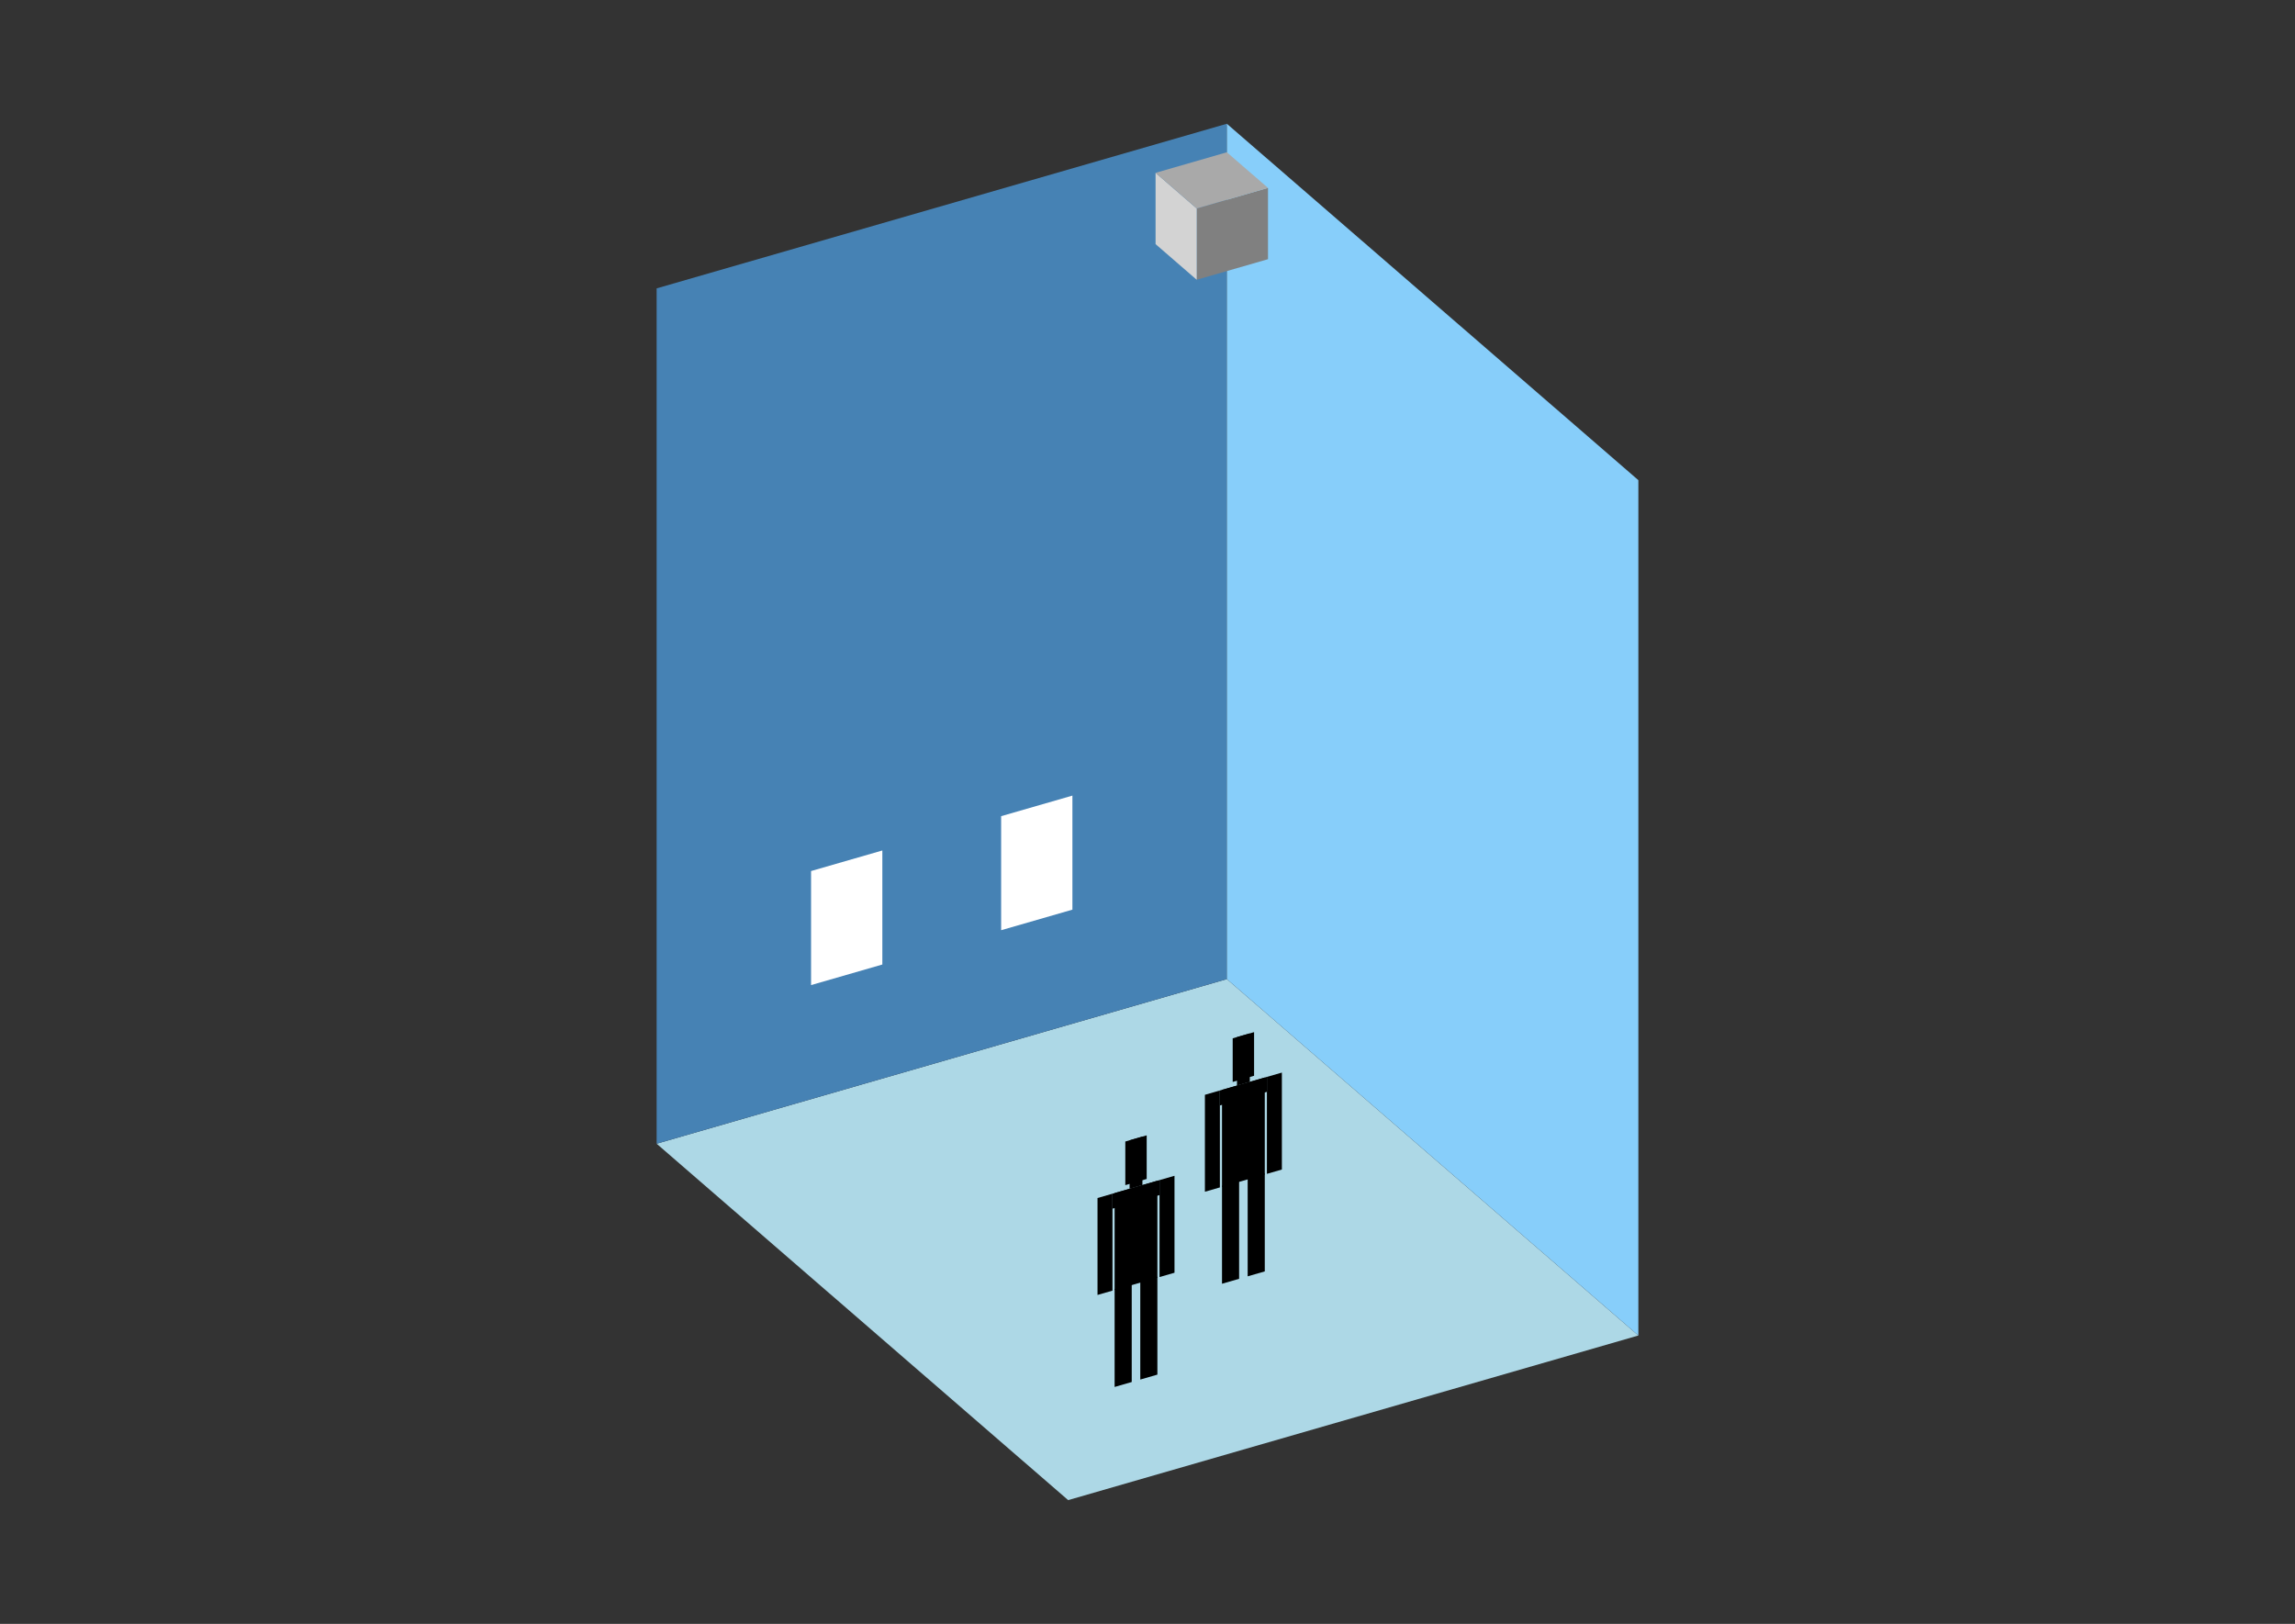 <?xml version="1.0" encoding="UTF-8"?>
<svg
  xmlns="http://www.w3.org/2000/svg"
  width="848"
  height="600"
  style="background-color:white"
>
  <rect width="100%" height="100%" fill="#333333" stroke="none"/>
  <polygon fill="lightblue" points="394.681,554.273 242.626,422.589 453.319,361.767 605.374,493.451" />
  <polygon fill="steelblue" points="242.626,422.589 242.626,106.549 453.319,45.727 453.319,361.767" />
  <polygon fill="lightskyblue" points="605.374,493.451 605.374,177.411 453.319,45.727 453.319,361.767" />
  <polygon fill="white" points="299.689,363.978 299.689,321.839 326.025,314.237 326.025,356.375" />
  <polygon fill="white" points="369.92,343.704 369.92,301.565 396.256,293.963 396.256,336.101" />
  <polygon fill="grey" points="442.188,103.369 442.188,77.033 468.525,69.43 468.525,95.767" />
  <polygon fill="lightgrey" points="442.188,103.369 442.188,77.033 426.983,63.864 426.983,90.201" />
  <polygon fill="darkgrey" points="442.188,77.033 426.983,63.864 453.319,56.262 468.525,69.43" />
  <polygon fill="hsl(324.0,50.0%,51.427%)" points="451.531,474.325 451.531,438.149 457.851,436.324 457.851,472.5" />
  <polygon fill="hsl(324.0,50.0%,51.427%)" points="467.333,469.763 467.333,433.587 461.012,435.412 461.012,471.588" />
  <polygon fill="hsl(324.0,50.0%,51.427%)" points="445.21,440.332 445.21,404.514 450.74,402.917 450.74,438.735" />
  <polygon fill="hsl(324.0,50.0%,51.427%)" points="468.123,433.717 468.123,397.9 473.653,396.303 473.653,432.121" />
  <polygon fill="hsl(324.0,50.0%,51.427%)" points="450.74,408.448 450.74,402.917 468.123,397.9 468.123,403.43" />
  <polygon fill="hsl(324.0,50.0%,51.427%)" points="451.531,438.507 451.531,402.689 467.333,398.128 467.333,433.946" />
  <polygon fill="hsl(324.0,50.0%,51.427%)" points="455.481,399.758 455.481,383.64 463.382,381.359 463.382,397.477" />
  <polygon fill="hsl(324.0,50.0%,51.427%)" points="457.061,401.093 457.061,383.184 461.802,381.815 461.802,399.724" />
  <polygon fill="hsl(324.0,50.0%,43.829%)" points="411.851,512.46 411.851,476.284 418.171,474.459 418.171,510.635" />
  <polygon fill="hsl(324.0,50.0%,43.829%)" points="427.653,507.898 427.653,471.722 421.332,473.547 421.332,509.723" />
  <polygon fill="hsl(324.0,50.0%,43.829%)" points="405.53,478.466 405.53,442.649 411.061,441.052 411.061,476.87" />
  <polygon fill="hsl(324.0,50.0%,43.829%)" points="428.443,471.852 428.443,436.034 433.973,434.438 433.973,470.256" />
  <polygon fill="hsl(324.0,50.0%,43.829%)" points="411.061,446.583 411.061,441.052 428.443,436.034 428.443,441.565" />
  <polygon fill="hsl(324.0,50.0%,43.829%)" points="411.851,476.642 411.851,440.824 427.653,436.262 427.653,472.08" />
  <polygon fill="hsl(324.0,50.0%,43.829%)" points="415.801,437.893 415.801,421.775 423.702,419.494 423.702,435.612" />
  <polygon fill="hsl(324.0,50.0%,43.829%)" points="417.381,439.227 417.381,421.318 422.122,419.95 422.122,437.859" />
</svg>
